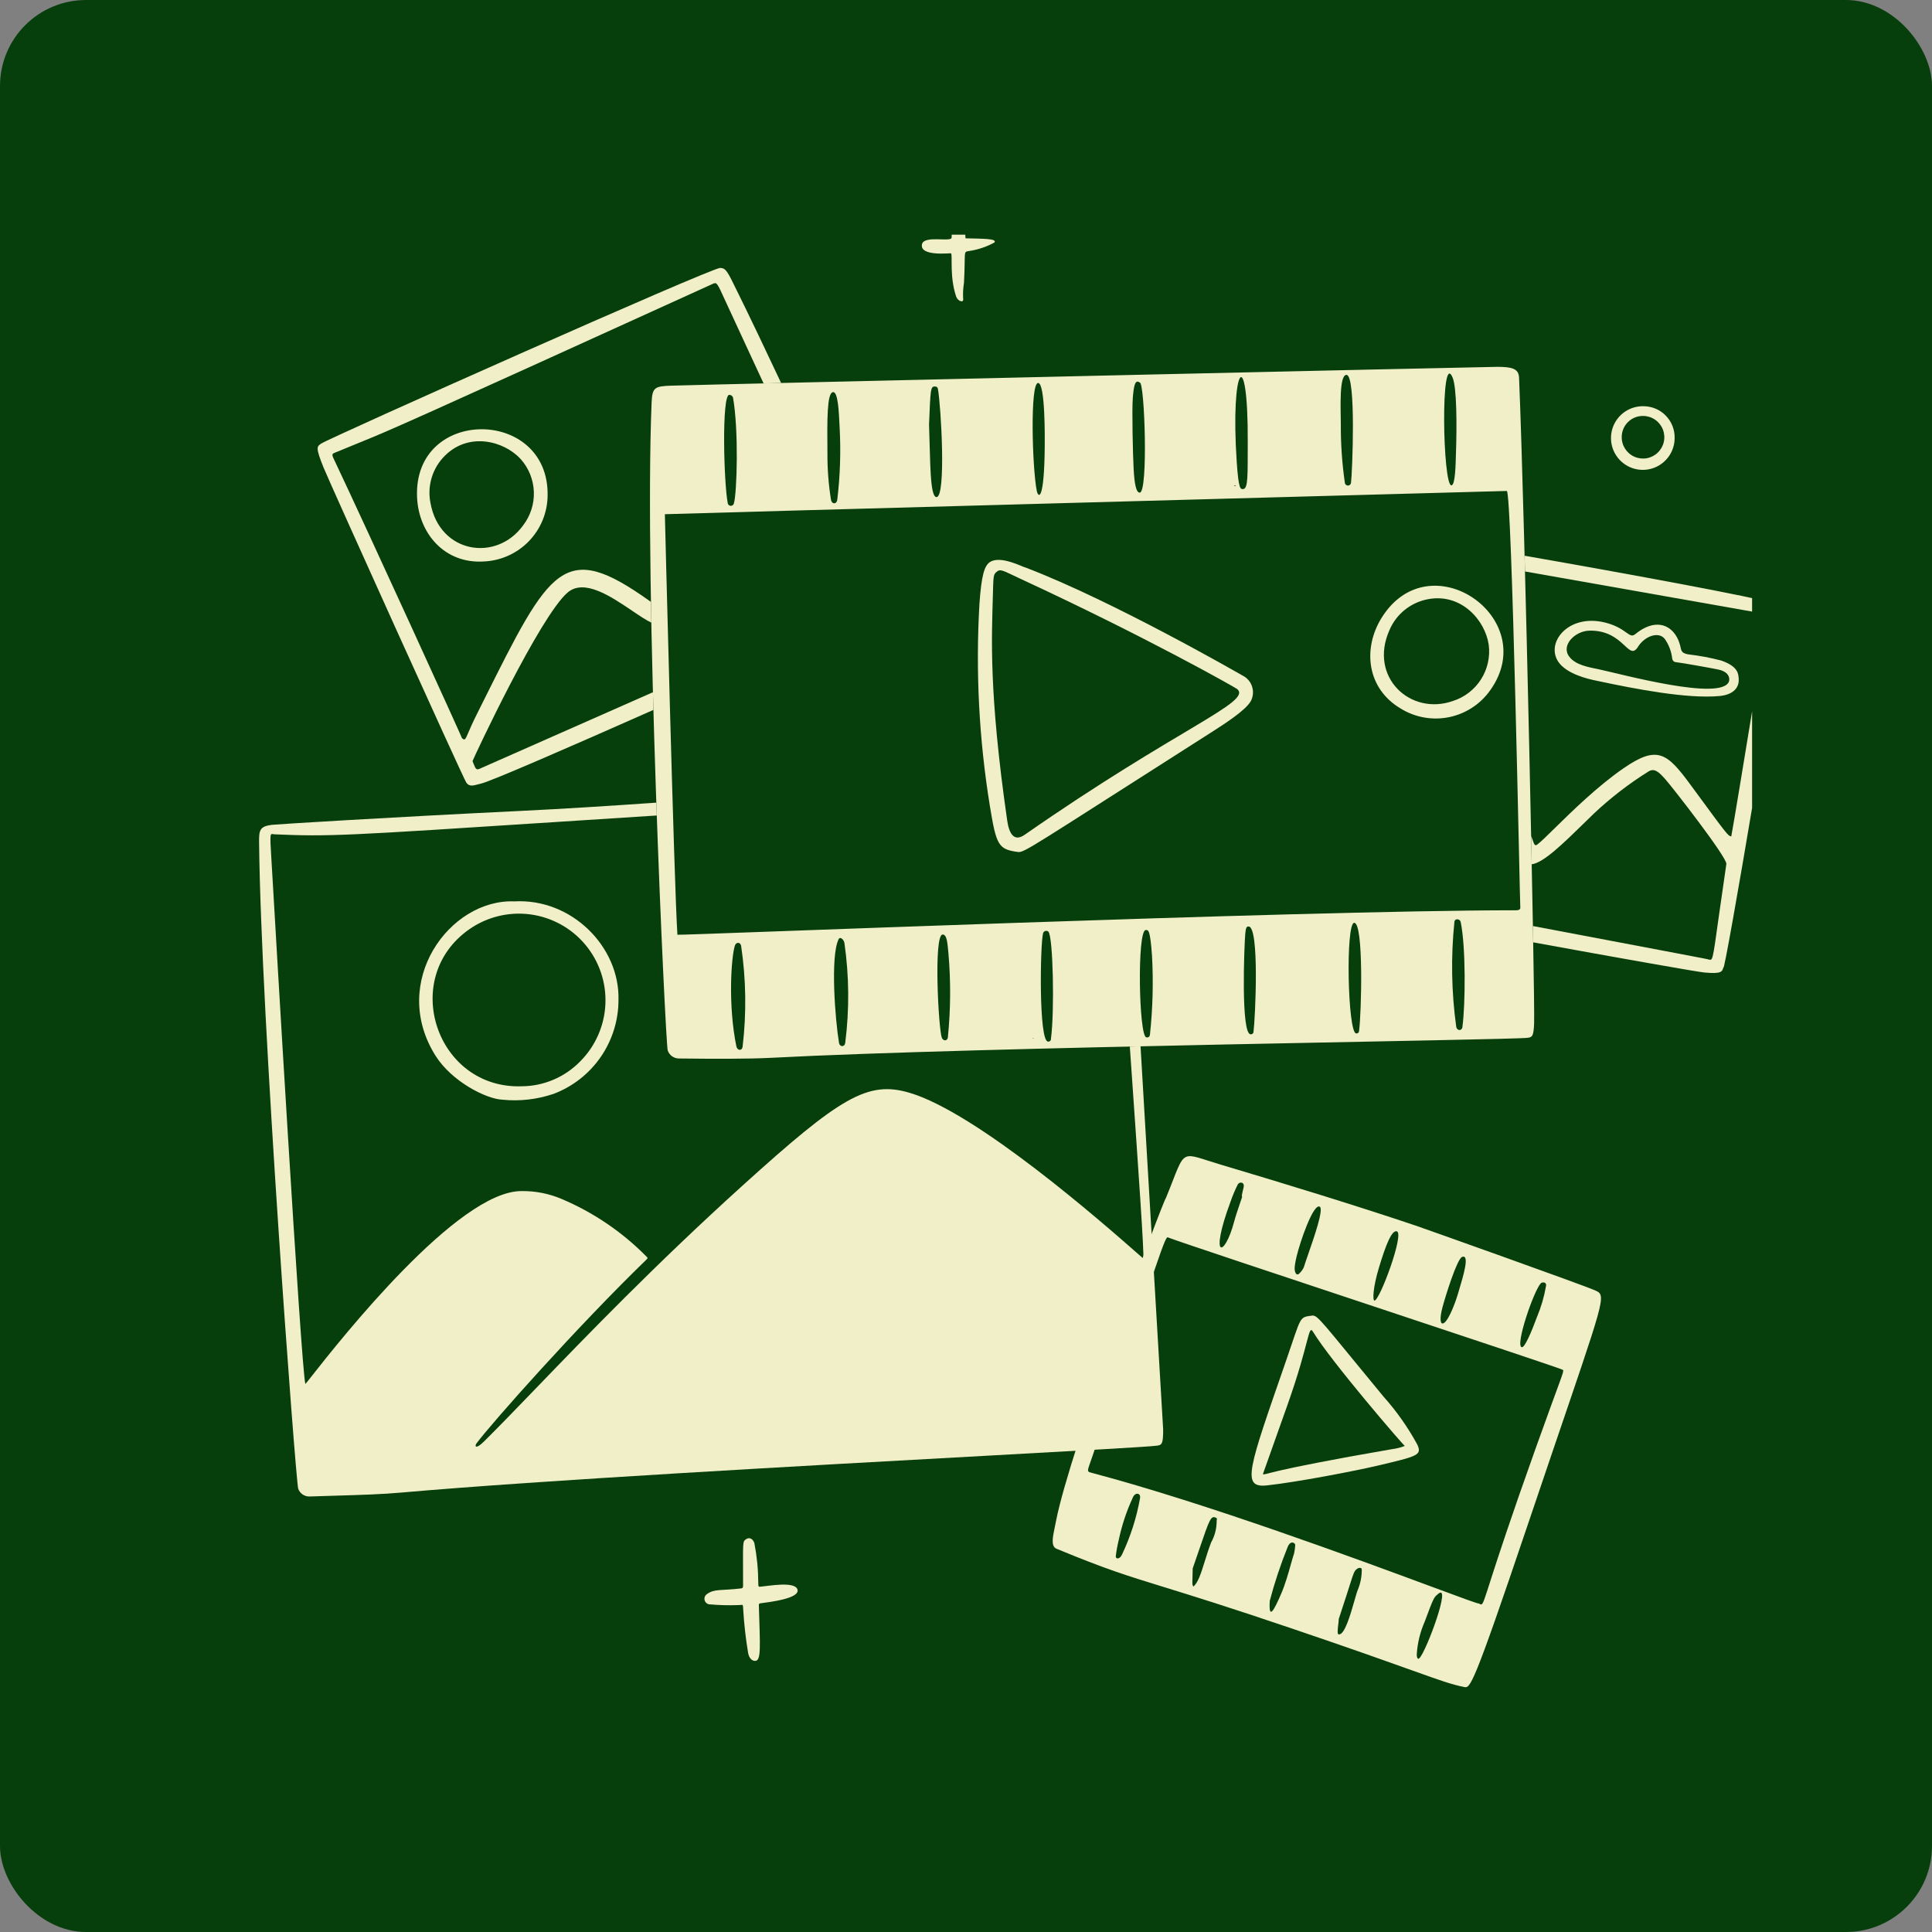 <svg width="247" height="247" viewBox="0 0 247 247" fill="none" xmlns="http://www.w3.org/2000/svg">
<rect x="0" y="0" width="247" height="247" fill="#808080" stroke="none"/>
<rect width="247" height="247" rx="11" fill="#063E0C"/>
<g clip-path="url(#clip0_865_121)">
<path d="M96.942 202.31C96.942 202.887 96.976 202.873 97.234 202.851C98.312 202.756 101.731 202.113 101.966 203.261C102.193 204.38 98.378 204.819 97.225 204.977C97.046 205.002 97.01 205.026 97.02 205.299C97.167 210.517 97.339 212.313 96.551 212.341C96.184 212.353 95.755 212.049 95.634 211.259C95.334 209.452 95.129 207.631 95.019 205.803C94.964 204.964 95.05 205.209 94.333 205.207C93.154 205.251 91.975 205.22 90.8 205.116C90.646 205.121 90.494 205.076 90.367 204.987C90.24 204.899 90.146 204.771 90.097 204.624C90.048 204.477 90.048 204.319 90.097 204.172C90.146 204.025 90.241 203.898 90.368 203.81C91.329 203.092 92.205 203.381 94.775 203.07C95.042 203.038 94.998 202.781 94.998 202.493C95.007 197.098 94.885 197.101 95.399 196.771C95.852 196.479 96.272 196.771 96.444 197.284C96.766 198.94 96.932 200.623 96.942 202.31Z" fill="#F1EFC8"/>
<path d="M121.786 26.645C121.818 25.927 121.932 25.256 122.65 25.298C123.586 25.352 123.131 26.863 123.437 30.469C125.496 30.524 127.566 30.48 127.127 31.009C126.127 31.554 125.039 31.92 123.913 32.089C123.106 32.225 123.463 32.018 123.242 36.159C123.129 36.847 123.094 37.547 123.139 38.243C123.2 38.763 122.438 38.501 122.238 37.907C121.392 35.394 121.792 32.763 121.598 32.39C121.563 32.323 117.587 32.841 117.868 31.255C118.088 30.007 121.689 31.027 121.66 30.363C121.67 30.466 121.684 29.101 121.786 26.645Z" fill="#F1EFC8"/>
<path d="M210.1 51.933C210.634 51.932 211.163 52.038 211.655 52.244C212.148 52.451 212.594 52.755 212.966 53.137C213.339 53.52 213.631 53.973 213.826 54.47C214.019 54.968 214.113 55.499 214.097 56.033C214.091 56.84 213.845 57.626 213.391 58.293C212.937 58.959 212.295 59.476 211.547 59.777C210.799 60.078 209.978 60.15 209.189 59.984C208.399 59.817 207.678 59.42 207.115 58.843C206.551 58.265 206.173 57.533 206.027 56.74C205.88 55.947 205.973 55.128 206.293 54.388C206.613 53.648 207.146 53.019 207.823 52.582C208.501 52.145 209.293 51.919 210.1 51.933ZM207.332 55.843C207.321 56.382 207.47 56.913 207.76 57.367C208.051 57.822 208.469 58.18 208.964 58.396C209.458 58.612 210.006 58.677 210.537 58.581C211.067 58.486 211.557 58.235 211.946 57.861C212.334 57.486 212.603 57.005 212.717 56.478C212.832 55.95 212.786 55.401 212.588 54.9C212.39 54.398 212.046 53.966 211.603 53.66C211.159 53.353 210.634 53.185 210.095 53.178C209.738 53.169 209.382 53.232 209.05 53.361C208.717 53.491 208.414 53.685 208.157 53.933C207.899 54.181 207.694 54.477 207.552 54.805C207.41 55.133 207.335 55.486 207.33 55.843H207.332Z" fill="#F1EFC8"/>
<path d="M70.011 63.348C69.991 65.529 69.134 67.618 67.619 69.187C66.104 70.756 64.046 71.684 61.867 71.781C56.861 72.109 53.533 68.216 53.322 63.594C52.791 51.972 70.2 52.058 70.011 63.348ZM56.892 58.249C56.102 59.026 55.518 59.989 55.195 61.05C54.871 62.11 54.817 63.234 55.037 64.321C56.225 70.791 63.466 71.863 66.861 67.191C67.814 65.962 68.306 64.437 68.252 62.883C68.197 61.328 67.6 59.842 66.562 58.683C64.416 56.354 59.938 55.212 56.894 58.249H56.892Z" fill="#F1EFC8"/>
<path fill-rule="evenodd" clip-rule="evenodd" d="M83.537 90.759C72.83 95.508 62.77 99.882 61.516 100.176C61.374 100.209 61.24 100.245 61.113 100.278C60.448 100.454 59.978 100.579 59.615 100.052C59.184 99.425 42.169 61.756 41.37 59.784C40.327 57.217 40.512 57.09 41.017 56.741C41.032 56.73 41.047 56.72 41.063 56.709C42.077 56.006 91.037 34.179 92.086 34.251C92.814 34.301 92.977 34.635 94.232 37.211C94.523 37.809 94.873 38.527 95.302 39.391C95.813 40.418 97.611 44.185 99.864 48.964C99.092 48.982 98.344 48.999 97.622 49.016C96.943 47.552 96.27 46.1 95.643 44.749C93.921 41.034 92.548 38.074 92.367 37.669C91.642 36.06 91.557 36.098 91.109 36.299L91.096 36.304C50.998 54.537 49.985 54.949 45.989 56.572C45.204 56.891 44.304 57.257 42.968 57.814C42.928 57.831 42.889 57.846 42.852 57.861C42.52 57.993 42.378 58.049 42.628 58.578C47.083 67.977 59.159 94.465 59.053 94.361C59.428 94.695 59.464 94.612 59.884 93.638C60.101 93.133 60.422 92.389 60.947 91.34C61.227 90.778 61.501 90.23 61.767 89.696C70.394 72.396 72.083 69.008 83.044 76.827C83.103 76.869 83.158 76.909 83.209 76.947C83.213 76.95 83.217 76.953 83.221 76.955C83.236 77.832 83.252 78.714 83.27 79.601C82.59 79.283 81.734 78.704 80.789 78.065C78.094 76.243 74.672 73.93 72.555 75.763C68.984 78.86 60.635 96.705 60.41 97.31C60.463 97.437 60.51 97.553 60.551 97.658C60.78 98.231 60.878 98.478 61.29 98.296C70.007 94.439 77.349 91.198 83.475 88.499C83.495 89.252 83.516 90.006 83.537 90.759Z" fill="#F1EFC8"/>
<path d="M190.537 88.224C189.285 90.01 187.397 91.249 185.26 91.686C183.123 92.122 180.9 91.723 179.049 90.57C174.736 88.008 174.192 82.918 176.633 78.988C182.775 69.106 197.077 79.019 190.537 88.224ZM182.599 76.599C181.509 76.795 180.484 77.26 179.617 77.951C178.75 78.642 178.07 79.538 177.637 80.559C174.957 86.569 180.324 91.546 185.767 89.612C187.247 89.137 188.514 88.159 189.347 86.846C190.181 85.534 190.528 83.971 190.328 82.43C189.873 79.295 186.827 75.818 182.599 76.599Z" fill="#F1EFC8"/>
<path d="M199.679 85.137C197.116 82.725 200.208 78.286 205.291 79.612C208.003 80.32 208.263 81.725 209.058 81.076C211.48 79.087 213.475 79.772 214.394 81.478C215.176 82.93 214.544 83.397 215.807 83.655C217.235 83.818 218.65 84.082 220.041 84.445C222.29 85.216 222.245 86.229 222.286 86.766C222.389 88.142 221.291 88.847 219.857 88.982C215.718 89.371 209.061 88.077 204.493 87.108C203.685 86.936 201.116 86.489 199.679 85.137ZM204.379 85.562C207.227 86.163 220.187 89.724 221.049 87.099C221.125 86.87 221.208 85.933 219.689 85.6C218.997 85.45 215.006 84.735 214.502 84.69C214.057 84.65 213.875 84.583 213.785 84.192C213.684 83.283 213.352 82.414 212.824 81.667C212.004 80.671 210.239 81.369 209.43 82.668C208.177 84.679 207.651 80.505 203.169 80.627C201.411 80.675 199.549 82.442 200.593 83.907C201.39 85.035 203.144 85.301 204.379 85.562Z" fill="#F1EFC8"/>
<path fill-rule="evenodd" clip-rule="evenodd" d="M196.015 120.476C207.016 122.487 216.92 124.235 217.844 124.325C220.095 124.546 220.18 124.227 220.333 123.654L220.336 123.642C220.331 125.522 228.08 79.88 227.862 78.018C227.817 77.648 227.673 77.366 226.992 77.165C224.145 76.322 208.654 73.452 194.916 71.049C194.933 71.714 194.951 72.385 194.968 73.061C201.692 74.257 211.338 75.959 225.478 78.45L225.488 78.452C225.976 78.537 226.066 78.553 225.754 80.295C225.677 80.724 225.156 83.903 224.496 87.927C223.25 95.526 221.511 106.138 221.334 106.937C220.906 106.839 220.864 106.782 216.74 101.167C216.558 100.918 216.367 100.658 216.168 100.387C213.134 96.255 211.907 95.221 207.558 98.224C204.225 100.524 200.936 103.753 198.759 105.891C197.762 106.869 196.999 107.619 196.57 107.946C196.232 108.205 196.15 107.972 195.987 107.51C195.967 107.45 195.945 107.387 195.921 107.321C195.864 107.169 195.809 107.018 195.753 106.869C195.779 108.107 195.804 109.318 195.827 110.497C197.345 110.298 199.811 107.885 202.796 104.965C203.114 104.654 203.438 104.337 203.767 104.017C205.9 102.009 208.225 100.215 210.707 98.66C211.494 98.148 212.04 98.666 212.842 99.55C213.765 100.565 220.827 109.654 220.709 110.455C219.144 121.056 219.109 122.596 218.703 122.7C218.604 122.726 218.483 122.667 218.312 122.632C218.374 122.631 209.993 121.037 195.978 118.391C195.991 119.11 196.004 119.805 196.015 120.476Z" fill="#F1EFC8"/>
<path d="M164.426 173.948C166.406 168.246 166.049 168.425 167.725 168.196C168.48 168.094 168.9 168.899 176.847 178.515C178.541 180.408 180.009 182.492 181.22 184.724C181.78 186.034 181.303 186.159 176.075 187.389C173.264 188.053 165.722 189.501 161.996 189.901C158.645 190.266 159.599 187.874 164.426 173.948ZM167.872 170.279C167.249 169.247 167.462 171.549 164.592 179.636C161.448 188.473 161.457 188.445 161.453 188.475C162.068 188.565 161.396 188.136 177.955 185.27C178.517 185.203 179.069 185.065 179.595 184.86C179.494 184.861 170.148 174.044 167.877 170.279H167.872Z" fill="#F1EFC8"/>
<path fill-rule="evenodd" clip-rule="evenodd" d="M151.637 147.908C150.812 148.272 150.469 149.727 149.058 153.164C148.672 153.549 136.735 185.512 135.012 194.443C134.963 194.698 134.911 194.948 134.86 195.188C134.569 196.582 134.337 197.698 135.079 198.005C141.37 200.609 143.914 201.393 148.754 202.886C152.275 203.973 157.011 205.433 165.288 208.242C173.05 210.874 177.651 212.522 180.645 213.593C184.245 214.882 185.52 215.338 187.164 215.674C187.171 215.675 187.177 215.677 187.185 215.678C187.961 215.838 188.243 215.895 195.274 195.064C203.956 169.351 205.341 166.16 204.447 165.275C204.307 165.137 204.113 165.055 203.884 164.954C202.324 164.262 181.959 157.016 181.011 156.697C173.681 154.226 164.585 151.428 156.147 148.92C153.506 148.135 152.377 147.581 151.637 147.908ZM189.375 205.122C189.29 205.131 189.198 205.063 189.056 204.999C189.055 205.084 186.822 204.257 183.163 202.902C173.58 199.351 154.221 192.18 139.64 188.316C139.371 188.245 139.208 188.21 139.14 188.11C138.997 187.904 139.253 187.422 139.798 185.781C148.359 159.987 148.944 158.14 149.298 158.183C149.345 158.188 149.388 158.227 149.443 158.247C151.084 158.863 163.191 162.887 175.12 166.849C187.261 170.884 199.217 174.857 199.759 175.111C199.786 175.124 199.808 175.134 199.826 175.152C199.995 175.321 199.57 176.088 196.259 185.361C190.044 202.766 189.832 205.072 189.375 205.122ZM176.29 162.077C177.117 159.33 177.918 157.189 178.593 157.427C179.546 157.765 176.39 166.275 175.72 166.279C175.47 166.24 175.518 164.639 176.29 162.077ZM163.814 203.709C162.822 206.022 162.175 207.138 162.339 204.643C162.959 202.302 163.725 200.001 164.631 197.755C165.003 196.859 165.639 197.263 165.586 197.562C165.568 197.915 165.521 198.265 165.445 198.61C165.314 198.985 165.17 199.498 165.006 200.082C164.696 201.184 164.315 202.541 163.814 203.709ZM196.994 164.057C197.139 163.903 197.791 163.846 197.645 164.446C197.414 165.789 197.031 167.102 196.503 168.359C195.811 170.221 194.947 172.305 194.555 172.237C193.669 172.081 196.071 165.034 196.994 164.057ZM183.729 203.888C183.762 203.86 183.797 203.83 183.835 203.796C185.644 202.192 182.375 211.084 181.468 211.992C181.172 212.293 181.107 211.613 181.13 211.473C181.223 210.042 181.565 208.638 182.144 207.326C183.257 204.29 183.364 204.199 183.729 203.888ZM165.675 162.812C165.486 162.481 165.411 162.15 165.765 160.644V160.642C166.2 158.786 167.888 153.856 168.718 154.267C169.27 154.539 168.015 158.146 167.234 160.389C166.979 161.126 166.773 161.715 166.7 161.991C166.549 162.328 166.326 162.627 166.047 162.869C166.02 162.894 165.989 162.912 165.954 162.922C165.92 162.934 165.883 162.936 165.847 162.931C165.811 162.925 165.777 162.911 165.748 162.891C165.718 162.87 165.692 162.843 165.675 162.812ZM152.482 202.672C152.416 202.516 152.441 202.319 152.484 200.516V200.517C152.814 199.565 153.094 198.744 153.336 198.037C154.657 194.167 154.811 193.719 155.476 194.05C155.608 194.115 155.586 194.214 155.563 194.314C155.553 194.361 155.542 194.409 155.548 194.453C155.549 195.42 155.302 196.37 154.83 197.214C154.511 198.054 154.252 198.881 154.017 199.637C153.547 201.141 153.166 202.359 152.566 202.837C152.529 202.76 152.502 202.718 152.482 202.672ZM173.164 204.632C172.658 206.402 171.889 209.102 171.139 208.946L171.135 208.947C170.946 208.908 171.023 208.266 171.092 207.687C171.124 207.416 171.155 207.157 171.156 206.981C171.952 204.576 172.354 203.307 172.597 202.538C172.839 201.775 172.924 201.504 173.086 201.105C173.388 200.365 174.103 200.28 174.097 200.672C174.103 201.565 173.929 202.449 173.585 203.274C173.485 203.501 173.341 204.009 173.164 204.632ZM184.619 169.132C184.088 169.478 184.047 168.518 184.414 167.137C184.784 165.756 186.273 160.94 186.925 160.693C187.918 160.316 187.098 163.052 186.567 164.824C186.491 165.08 186.42 165.317 186.361 165.521C186.149 166.262 185.276 168.702 184.619 169.132ZM143.465 198.699C143.17 199.366 142.68 199.359 142.645 198.993C142.728 198.284 142.855 197.58 143.027 196.886C143.416 195.022 144.017 193.21 144.816 191.483C145.102 190.737 145.91 190.826 145.739 191.605C145.296 194.06 144.532 196.445 143.465 198.699ZM158.809 152.991L158.813 152.992C158.712 153.298 158.609 153.602 158.504 153.907C158.241 154.68 157.975 155.456 157.763 156.249C156.532 160.824 154.574 161.031 157.308 153.666C157.576 152.882 157.898 152.117 158.272 151.377C158.581 151.021 159.135 151.181 158.999 151.767C158.72 152.961 158.731 152.965 158.809 152.991Z" fill="#F1EFC8"/>
<path d="M65.762 115.239C73.091 114.829 79.231 121.06 79.071 127.795C79.081 130.411 78.291 132.967 76.807 135.122C75.323 137.276 73.216 138.926 70.768 139.849C68.671 140.559 66.446 140.814 64.243 140.594C62.117 140.498 57.755 138.251 55.692 134.989C49.73 125.546 57.484 114.908 65.762 115.239ZM66.72 138.877C68.103 138.866 69.471 138.582 70.744 138.042C72.017 137.503 73.172 136.717 74.141 135.731C76.109 133.776 77.271 131.154 77.398 128.385C77.526 125.614 76.608 122.897 74.828 120.77C73.048 118.644 70.534 117.263 67.785 116.901C65.035 116.539 62.25 117.223 59.98 118.816C51.049 125.088 55.813 139.266 66.72 138.877Z" fill="#F1EFC8"/>
<path fill-rule="evenodd" clip-rule="evenodd" d="M83.909 102.616C77.845 103.037 71.966 103.412 66.539 103.674C49.883 104.478 35.218 105.388 34.71 105.457C33.187 105.662 33.11 106.167 33.124 107.686C33.334 129.599 37.793 189.096 38.123 190.325C38.232 190.632 38.437 190.894 38.707 191.073C38.978 191.253 39.3 191.34 39.624 191.32C40.89 191.276 42.056 191.241 43.152 191.21C46.262 191.117 48.795 191.043 51.371 190.815C69.023 189.256 103.377 187.365 126.011 186.118C138.141 185.451 146.904 184.968 147.926 184.822C148.541 184.734 148.713 184.61 148.705 182.73L145.814 133.766C145.357 133.776 144.901 133.786 144.443 133.796C144.515 134.827 144.586 135.851 144.657 136.865C145.532 149.438 146.293 160.362 146.166 160.842C146.674 161.348 146.329 161.045 145.362 160.195C141.12 156.467 124.908 142.222 116.226 139.693C110.906 138.143 107.425 140.264 94.893 151.607C83.795 161.651 75.08 170.687 68.55 177.458C66 180.102 63.783 182.401 61.888 184.279C60.787 185.37 60.658 184.878 60.92 184.532C62.85 181.937 73.879 169.523 82.62 161.059C82.84 160.845 82.838 160.82 82.606 160.604C79.514 157.479 75.84 154.99 71.79 153.277C70.178 152.594 68.441 152.252 66.69 152.275C58.527 152.226 43.483 171.322 39.844 175.941C39.362 176.552 39.08 176.91 39.041 176.936C38.496 175.118 35.017 115.302 34.909 113.409C34.586 107.74 34.45 106.762 34.711 106.642C34.798 106.602 34.93 106.658 35.114 106.666C42.094 106.97 44.056 106.843 71.34 105.074C75.054 104.833 79.238 104.562 83.967 104.258C83.948 103.714 83.928 103.167 83.909 102.616Z" fill="#F1EFC8"/>
<path d="M194.207 48.281C194.158 47.114 193.284 46.913 191.472 46.898C190.419 46.889 89.77 49.169 85.81 49.306C83.686 49.38 83.385 49.525 83.303 51.515C82.34 74.885 85.059 132.842 85.36 134.276C85.456 134.575 85.643 134.837 85.895 135.025C86.148 135.212 86.452 135.317 86.766 135.323C91.322 135.376 95.692 135.39 98.581 135.238C125.231 133.839 193.545 132.963 195.341 132.676C195.883 132.588 196.064 132.491 196.131 130.876C196.262 127.62 194.952 66.122 194.207 48.281ZM185.708 48.261C186.248 49.525 186.268 54.37 186.135 58.101C186.097 59.185 186.074 62.056 185.552 62.051C184.44 62.045 184.152 44.617 185.708 48.261ZM172.154 47.93C173.394 47.984 172.888 60.478 172.721 61.728C172.71 61.827 172.661 61.918 172.586 61.983C172.511 62.047 172.413 62.081 172.314 62.078C172.214 62.074 172.12 62.033 172.049 61.964C171.979 61.894 171.937 61.8 171.933 61.7C171.574 59.203 171.403 56.681 171.42 54.157C171.405 52.202 171.192 47.886 172.154 47.93ZM159.521 56.54C159.502 60.725 159.592 62.538 158.906 62.527C158.598 62.522 158.354 62.61 158.116 59.118C157.264 46.678 159.577 43.641 159.521 56.54ZM158.018 62.081C157.916 62.183 157.987 62.173 157.747 62.112C157.8 62.075 157.741 62.082 158.018 62.082V62.081ZM145.709 62.982C145.222 62.982 145.027 61.697 144.932 59.957C144.83 58.103 144.702 52.401 144.824 50.894C144.946 49.387 145.098 48.434 145.725 48.913C146.341 48.914 146.814 62.989 145.709 62.983V62.982ZM132.724 48.962C133.647 48.999 133.573 56.171 133.566 57.079C133.505 64.104 132.737 63.721 132.541 62.716C131.965 59.775 131.67 48.92 132.724 48.962ZM119.551 49.417C119.637 49.411 119.722 49.438 119.789 49.494C119.855 49.549 119.898 49.627 119.908 49.713C120.299 51.81 120.988 63.627 119.719 63.551C118.86 63.5 118.947 58.814 118.775 54.279C118.963 49.812 118.945 49.365 119.551 49.417ZM106.44 50.148C107.158 49.906 107.247 52.747 107.341 54.608C107.513 57.71 107.413 60.82 107.041 63.904C106.954 64.504 106.355 64.487 106.24 63.904C105.925 61.938 105.773 59.95 105.785 57.959C105.735 53.454 105.751 50.379 106.44 50.148ZM93.231 50.481C93.336 50.48 93.438 50.511 93.524 50.571C93.61 50.63 93.675 50.715 93.711 50.814C94.454 54.97 94.223 62.992 93.826 64.361C93.805 64.451 93.754 64.53 93.681 64.586C93.609 64.642 93.52 64.672 93.429 64.67C93.337 64.669 93.249 64.636 93.179 64.577C93.109 64.519 93.06 64.438 93.043 64.348C92.53 61.723 92.252 50.492 93.231 50.481ZM94.943 133.793C94.869 134.402 94.254 134.322 94.141 133.768C93.059 128.487 93.486 122.376 93.945 120.915C94.108 120.395 94.663 120.425 94.752 120.932C95.383 125.192 95.448 129.517 94.943 133.793ZM108.063 133.313C107.976 133.922 107.35 133.837 107.267 133.345C106.783 130.459 106.132 122.275 107.212 120.082C107.417 119.672 107.879 120.133 107.955 120.545C108.565 124.776 108.6 129.071 108.061 133.312L108.063 133.313ZM121.183 132.669C121.027 133.197 120.539 133.012 120.412 132.685C119.977 131.557 119.337 119.451 120.515 119.476C121.066 119.487 121.124 120.523 121.25 121.833C121.568 125.439 121.543 129.068 121.177 132.669H121.183ZM132.02 132.764C132.096 132.718 132.062 132.71 132.161 132.764C132.106 132.8 132.139 132.8 132.014 132.764H132.02ZM134.364 132.825C134.366 132.873 134.357 132.922 134.338 132.967C134.318 133.011 134.289 133.051 134.254 133.084C134.218 133.115 134.175 133.139 134.129 133.153C134.082 133.167 134.033 133.171 133.985 133.163C132.779 133.138 132.985 120.695 133.351 119.326C133.367 119.258 133.401 119.196 133.447 119.144C133.494 119.093 133.552 119.053 133.618 119.03C133.684 119.006 133.753 118.999 133.822 119.009C133.892 119.019 133.956 119.046 134.013 119.087C134.637 119.554 134.835 129.289 134.358 132.825H134.364ZM147.029 132.21C146.99 132.559 146.836 132.665 146.549 132.62C145.593 132.483 145.349 118.873 146.487 118.899C146.8 118.905 147.039 118.767 147.282 122.207C147.464 125.544 147.377 128.889 147.023 132.212L147.029 132.21ZM160.265 131.885C160.23 132.144 160.106 132.234 159.892 132.233C158.619 132.233 159.072 120.919 159.2 119.42C159.272 118.6 159.357 118.477 159.589 118.448C161.068 118.262 160.468 130.327 160.259 131.887L160.265 131.885ZM173.761 131.783C173.727 132.038 173.598 132.128 173.385 132.125C172.293 132.111 172.008 117.96 173.136 117.98C174.362 118.016 174.051 129.585 173.754 131.787L173.761 131.783ZM186.969 131.296C186.898 131.815 186.281 131.818 186.176 131.282C185.561 126.836 185.482 122.332 185.941 117.867C186.001 117.355 186.659 117.481 186.739 117.854C187.414 121.012 187.349 128.471 186.963 131.3L186.969 131.296ZM193.519 116.376C165.595 116.4 86.613 119.62 86.605 119.503C86.17 112.899 85.001 65.764 85.001 65.74C85.001 65.716 192.616 62.767 192.64 62.767C193.299 62.767 194.312 115.567 194.365 115.998C194.414 116.4 193.963 116.38 193.513 116.38L193.519 116.376Z" fill="#F1EFC8"/>
<path d="M131.103 72.553C142.367 76.85 158.702 86.288 158.875 86.374C159.158 86.517 159.411 86.716 159.618 86.958C159.824 87.2 159.981 87.481 160.077 87.784C160.174 88.087 160.209 88.406 160.181 88.723C160.154 89.04 160.064 89.349 159.915 89.63C159.251 90.831 156.43 92.626 154.802 93.666C131.796 108.323 130.959 109.033 130.139 108.923C127.619 108.584 127.378 108.068 126.551 103.04C125.164 94.499 124.717 85.831 125.219 77.193C125.479 73.518 125.853 72.32 126.569 71.852C127.936 70.955 130.869 72.552 131.103 72.553ZM128.766 104.892C129.005 106.547 129.623 107.681 130.996 106.726C150.697 93.014 160.164 89.736 158.158 88.085C157.953 87.913 146.722 81.525 130.314 73.927C128.161 72.93 127.897 72.658 127.357 73.157C127.005 73.481 126.998 73.683 126.936 76.092C126.795 81.478 126.398 88.447 128.766 104.892Z" fill="#F1EFC8"/>
</g>
<defs>
<clipPath id="clip0_865_121">
<rect width="205" height="205" fill="white" transform="translate(19 30)"/>
</clipPath>
</defs>
</svg>
